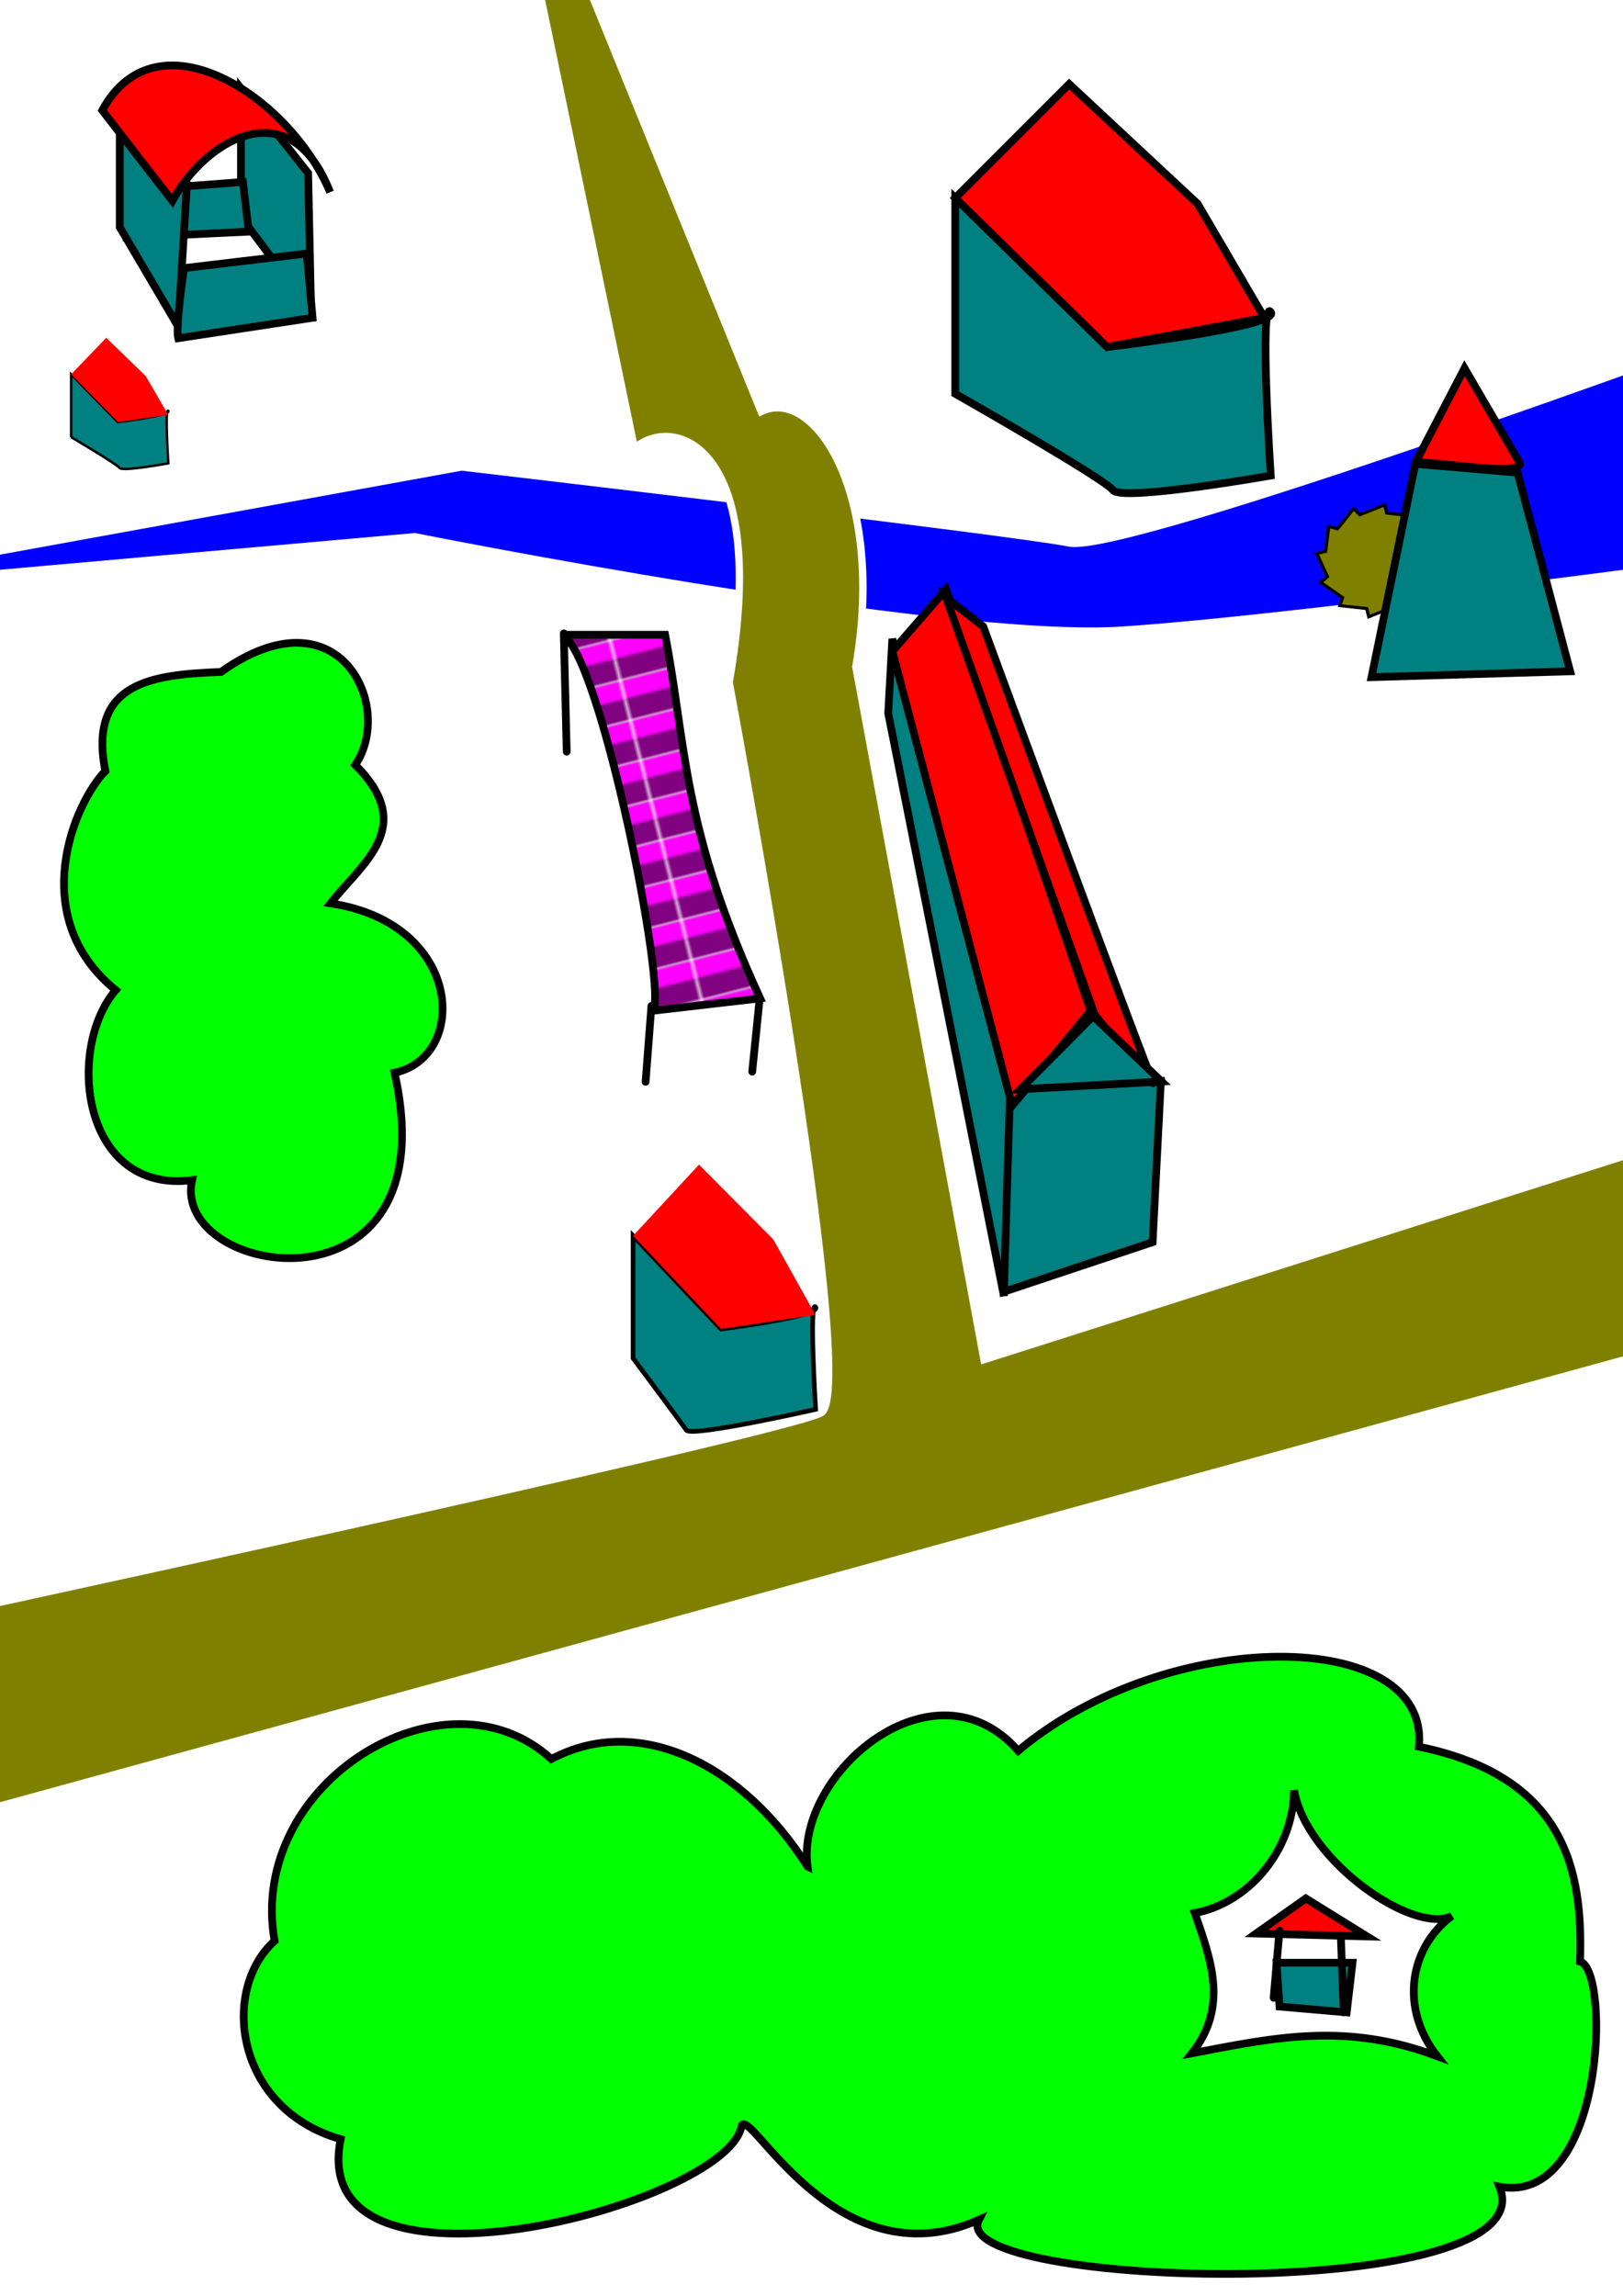 <?xml version="1.0" encoding="UTF-8" standalone="no"?>
<!-- Created with Inkscape (http://www.inkscape.org/) -->

<svg
   xmlns:dc="http://purl.org/dc/elements/1.1/"
   xmlns:cc="http://creativecommons.org/ns#"
   xmlns:rdf="http://www.w3.org/1999/02/22-rdf-syntax-ns#"
   xmlns:svg="http://www.w3.org/2000/svg"
   xmlns="http://www.w3.org/2000/svg"
   xmlns:xlink="http://www.w3.org/1999/xlink"
   xmlns:sodipodi="http://sodipodi.sourceforge.net/DTD/sodipodi-0.dtd"
   xmlns:inkscape="http://www.inkscape.org/namespaces/inkscape"
   width="210mm"
   height="297mm"
   viewBox="0 0 210 297"
   version="1.1"
   id="svg8"
   inkscape:version="0.92.3 (2405546, 2018-03-11)"
   sodipodi:docname="gobbendale.svg">
  <defs
     id="defs2">
    <pattern
       inkscape:collect="always"
       xlink:href="#pattern2434"
       id="pattern2442"
       patternTransform="matrix(0.445,-0.114,0.073,0.287,-16.839,85.522)" />
    <pattern
       patternUnits="userSpaceOnUse"
       width="77.143"
       height="42.857"
       patternTransform="matrix(0.265,0,0,0.265,39.688,45.457)"
       id="pattern2422">
      <path
         inkscape:connector-curvature="0"
         id="path2418"
         d="M 0,10.714 59.495,0 69.286,16.429 3.766,23.571 Z"
         style="opacity:1;fill:#000080;fill-opacity:1;stroke:none;stroke-width:3.881;stroke-linecap:round;stroke-miterlimit:4;stroke-dasharray:none;stroke-dashoffset:0;stroke-opacity:1" />
      <path
         inkscape:connector-curvature="0"
         id="path2420"
         d="M 70,16.429 77.143,32.143 10.714,42.857 5,24.286 Z"
         style="opacity:1;fill:#ff00ff;fill-opacity:1;stroke:none;stroke-width:3.78;stroke-linecap:round;stroke-miterlimit:4;stroke-dasharray:none;stroke-dashoffset:0;stroke-opacity:1" />
    </pattern>
    <pattern
       patternUnits="userSpaceOnUse"
       width="33.339"
       height="17.428"
       patternTransform="matrix(0.265,0,0,0.265,-16.839,85.522)"
       id="pattern2434">
      <rect
         y="5.6843419e-14"
         x="0"
         height="8.571"
         width="33.339"
         id="rect2430"
         style="opacity:0.99;fill:#ff00ff;fill-opacity:1;stroke:none;stroke-width:3.849;stroke-linecap:round;stroke-miterlimit:4;stroke-dasharray:none;stroke-dashoffset:0;stroke-opacity:1" />
      <rect
         y="7.831"
         x="0.004"
         height="9.596"
         width="33.335"
         id="rect2432"
         style="opacity:0.99;fill:#800080;fill-opacity:1;stroke:none;stroke-width:3.78;stroke-linecap:round;stroke-miterlimit:4;stroke-dasharray:none;stroke-dashoffset:0;stroke-opacity:1" />
    </pattern>
  </defs>
  <sodipodi:namedview
     id="base"
     pagecolor="#ffffff"
     bordercolor="#666666"
     borderopacity="1.0"
     inkscape:pageopacity="0.0"
     inkscape:pageshadow="2"
     inkscape:zoom="0.49497475"
     inkscape:cx="66.384322"
     inkscape:cy="882.56015"
     inkscape:document-units="mm"
     inkscape:current-layer="layer1"
     showgrid="false"
     inkscape:snap-global="false"
     inkscape:window-width="1366"
     inkscape:window-height="732"
     inkscape:window-x="0"
     inkscape:window-y="0"
     inkscape:window-maximized="1" />
  <g
     inkscape:label="Layer 1"
     inkscape:groupmode="layer"
     id="layer1">
    <path
       style="opacity:1;fill:#008080;fill-opacity:1;stroke:#000000;stroke-width:1;stroke-linecap:round;stroke-miterlimit:4;stroke-dasharray:none;stroke-dashoffset:0;stroke-opacity:1"
       d="M 40.249,40.157 31.178,28.062 V 11.431 l 8.693,10.961 z"
       id="path109-3"
       inkscape:connector-curvature="0"
       sodipodi:nodetypes="ccccc" />
    <path
       style="opacity:1;fill:#008080;fill-opacity:1;stroke:#000000;stroke-width:1;stroke-linecap:round;stroke-miterlimit:4;stroke-dasharray:none;stroke-dashoffset:0;stroke-opacity:1"
       d="m 16.31,30.724 c -0.378,-1.512 0,-6.048 0,-6.048 l 15.119,-1.134 0.756,6.426 z"
       id="path128-5"
       inkscape:connector-curvature="0" />
    <path
       style="opacity:1;fill:#0000ff;fill-opacity:1;stroke:#ffffff;stroke-width:1;stroke-linecap:round;stroke-miterlimit:4;stroke-dasharray:none;stroke-dashoffset:0;stroke-opacity:1"
       d="M -31.75,77.018 59.72,60.387 c 0,0 71.06,8.315 78.619,9.827 7.56,1.512 87.69,-27.97 87.69,-27.97 l 8.315,28.726 c 0,0 -65.768,9.071 -89.202,10.583 C 121.708,83.065 53.673,69.458 53.673,69.458 Z"
       id="path12"
       inkscape:connector-curvature="0" />
    <path
       style="opacity:1;fill:#808000;fill-opacity:1;stroke:#ffffff;stroke-width:0.954;stroke-linecap:round;stroke-miterlimit:4;stroke-dasharray:none;stroke-dashoffset:0;stroke-opacity:1"
       d="M 69.463,-2.827 82.094,58.005 c 4.965,-4.465 17.685,-0.541 12.25,30.256 0,0 17.149,91.767 11.872,94.525 -5.277,2.758 -123.625,28.265 -123.625,28.265 l 6.784,25.508 243.481,-66.872 -1.508,-26.887 -104.026,33.091 -16.584,-89.622 C 114.599,63.89 105.391,49.913 98.484,53.235 L 73.43,-8.401 Z"
       id="path16"
       inkscape:connector-curvature="0"
       sodipodi:nodetypes="cccsccccccccc" />
    <path
       style="opacity:1;fill:#008080;fill-opacity:1;stroke:#000000;stroke-width:1;stroke-linecap:round;stroke-miterlimit:4;stroke-dasharray:none;stroke-dashoffset:0;stroke-opacity:1"
       d="M 123.598,50.937 V 25.613 l 19.655,19.277 c 0,0 22.679,-2.646 21.167,-4.536 -1.512,-1.89 0,21.167 0,21.167 0,0 -19.277,3.402 -20.411,1.89 C 142.875,61.899 123.598,50.937 123.598,50.937 Z"
       id="path18"
       inkscape:connector-curvature="0" />
    <path
       style="opacity:1;fill:#ff0000;fill-opacity:1;stroke:#000000;stroke-width:1;stroke-linecap:round;stroke-miterlimit:4;stroke-dasharray:none;stroke-dashoffset:0;stroke-opacity:1"
       d="m 123.598,25.613 14.741,-14.741 16.631,15.497 8.629,14.741 -20.346,3.78 z"
       id="path20"
       inkscape:connector-curvature="0"
       sodipodi:nodetypes="cccccc" />
    <path
       sodipodi:type="star"
       style="opacity:1;fill:#808000;fill-opacity:1;stroke:#000000;stroke-width:1;stroke-linecap:round;stroke-miterlimit:4;stroke-dasharray:none;stroke-dashoffset:0;stroke-opacity:1"
       id="path26"
       sodipodi:sides="12"
       sodipodi:cx="175.94791"
       sodipodi:cy="76.828857"
       sodipodi:r1="16.060783"
       sodipodi:r2="18.63793"
       sodipodi:arg1="0.71661612"
       sodipodi:arg2="1.1789822"
       inkscape:flatsided="false"
       inkscape:rounded="0"
       inkscape:randomized="0"
       d="m 188.058,87.378 -4.993,6.676 -1.904,-2.034 -7.662,3.285 -0.632,-2.714 -8.278,-0.986 0.81,-2.666 -6.676,-4.993 2.034,-1.904 -3.285,-7.662 2.714,-0.632 0.986,-8.278 2.666,0.81 4.993,-6.676 1.904,2.034 7.662,-3.285 0.632,2.714 8.278,0.986 -0.81,2.666 6.676,4.993 -2.034,1.904 3.285,7.662 -2.714,0.632 -0.986,8.278 z"
       transform="matrix(0.42,0,0,0.392,104.234,42.434)" />
    <path
       style="opacity:1;fill:#008080;fill-opacity:1;stroke:#000000;stroke-width:1;stroke-linecap:round;stroke-miterlimit:4;stroke-dasharray:none;stroke-dashoffset:0;stroke-opacity:1"
       d="m 177.46,87.601 5.67,-27.592 13.229,1.134 6.804,25.702 z"
       id="path22"
       inkscape:connector-curvature="0"
       sodipodi:nodetypes="ccccc" />
    <path
       style="opacity:1;fill:#00ff00;fill-opacity:1;stroke:#000000;stroke-width:1;stroke-linecap:round;stroke-miterlimit:4;stroke-dasharray:none;stroke-dashoffset:0;stroke-opacity:1"
       d="m 104.483,241.462 c -1.568,-12.111 16.416,-27.319 27.261,-14.967 19.286,-16.198 53.328,-16.083 51.85,-0.535 18.794,3.881 21.266,15.765 20.847,27.796 3.981,1.086 3.223,31.591 -10.424,29.132 6.297,15.34 -72.004,13.259 -67.352,4.276 -18.727,8.323 -30.008,-15.459 -30.736,-12.027 -2.165,10.207 -56.464,24.365 -51.85,1.604 -13.695,-3.965 -15.581,-19.318 -8.553,-25.658 -3.609,-20.503 22.08,-36.123 35.814,-23.52 11.256,-6.019 24.733,0.596 33.141,13.898 z"
       id="path28"
       inkscape:connector-curvature="0"
       sodipodi:nodetypes="ccccccscccc" />
    <path
       style="opacity:1;fill:#ff0000;fill-opacity:1;stroke:#000000;stroke-width:1;stroke-linecap:round;stroke-miterlimit:4;stroke-dasharray:none;stroke-dashoffset:0;stroke-opacity:1"
       d="m 183.158,59.808 6.336,-12.17 7.17,12.294 c 0.141,1.715 -9.256,-0.083 -13.507,-0.124 z"
       id="path48"
       inkscape:connector-curvature="0"
       sodipodi:nodetypes="cccc" />
    <path
       style="opacity:1;fill:url(#pattern2442);fill-opacity:1;stroke:#000000;stroke-width:1;stroke-linecap:round;stroke-miterlimit:4;stroke-dasharray:none;stroke-dashoffset:0;stroke-opacity:1"
       d="m 84.457,130.758 13.898,-1.604 C 88.185,107.024 88.811,96.363 86.061,82.115 H 72.697 c 4.938,2.066 13.817,46.742 11.76,48.643 z"
       id="path69"
       inkscape:connector-curvature="0"
       sodipodi:nodetypes="ccccc" />
    <path
       style="opacity:1;fill:#008080;fill-opacity:1;stroke:#000000;stroke-width:1;stroke-linecap:round;stroke-miterlimit:4;stroke-dasharray:none;stroke-dashoffset:0;stroke-opacity:1"
       d="m 114.926,92.272 14.967,75.37 1.069,-25.123 -15.502,-59.868 z"
       id="path73"
       inkscape:connector-curvature="0"
       sodipodi:nodetypes="ccccc" />
    <path
       style="opacity:1;fill:#008080;fill-opacity:1;stroke:#000000;stroke-width:1;stroke-linecap:round;stroke-miterlimit:4;stroke-dasharray:none;stroke-dashoffset:0;stroke-opacity:1"
       d="m 130.695,140.915 19.511,-1.069 -1.069,20.847 -19.243,6.414 z"
       id="path75"
       inkscape:connector-curvature="0"
       sodipodi:nodetypes="ccccc" />
    <path
       style="opacity:1;fill:#ff0000;fill-opacity:1;stroke:#000000;stroke-width:1;stroke-linecap:round;stroke-miterlimit:4;stroke-dasharray:none;stroke-dashoffset:0;stroke-opacity:1"
       d="m 115.46,84.253 6.949,-8.018 18.709,54.523 -10.156,12.294 z"
       id="path77"
       inkscape:connector-curvature="0" />
    <path
       style="opacity:1;fill:#ff0000;fill-opacity:1;stroke:#000000;stroke-width:1;stroke-linecap:round;stroke-miterlimit:4;stroke-dasharray:none;stroke-dashoffset:0;stroke-opacity:1"
       d="m 141.653,131.293 c 0,0 8.553,10.691 7.484,8.553 -1.069,-2.138 -21.916,-58.799 -21.916,-58.799 l -4.811,-3.742 z"
       id="path79"
       inkscape:connector-curvature="0" />
    <path
       style="opacity:1;fill:#008080;fill-opacity:1;stroke:#000000;stroke-width:1;stroke-linecap:round;stroke-miterlimit:4;stroke-dasharray:none;stroke-dashoffset:0;stroke-opacity:1"
       d="m 132.031,140.915 9.406,-9.465 8.866,8.461 z"
       id="path81"
       inkscape:connector-curvature="0"
       sodipodi:nodetypes="cccc" />
    <path
       style="opacity:1;fill:#008080;fill-opacity:1;stroke:#000000;stroke-width:0.601;stroke-linecap:round;stroke-miterlimit:4;stroke-dasharray:none;stroke-dashoffset:0;stroke-opacity:1"
       d="m 81.915,175.707 v -15.831 l 11.371,12.05 c 0,0 13.121,-1.654 12.246,-2.835 -0.875,-1.181 0,13.232 0,13.232 0,0 -16.066,3.638 -16.722,2.693 -0.656,-0.945 -6.895,-9.309 -6.895,-9.309 z"
       id="path18-3"
       inkscape:connector-curvature="0"
       sodipodi:nodetypes="cccccsc" />
    <path
       style="opacity:1;fill:#ff0000;fill-opacity:1;stroke:none;stroke-width:0.601;stroke-linecap:round;stroke-miterlimit:4;stroke-dasharray:none;stroke-dashoffset:0;stroke-opacity:1"
       d="m 81.915,159.876 8.529,-9.215 9.622,9.688 5.443,9.749 -12.222,1.828 z"
       id="path20-6"
       inkscape:connector-curvature="0"
       sodipodi:nodetypes="cccccc" />
    <path
       style="opacity:1;fill:#008080;fill-opacity:1;stroke:#000000;stroke-width:0.314;stroke-linecap:round;stroke-miterlimit:4;stroke-dasharray:none;stroke-dashoffset:0;stroke-opacity:1"
       d="m 9.202,56.547 v -8.122 l 6.055,6.182 c 0,0 6.987,-0.849 6.521,-1.455 -0.466,-0.606 0,6.788 0,6.788 0,0 -5.939,1.091 -6.288,0.606 -0.349,-0.485 -6.288,-4 -6.288,-4 z"
       id="path18-3-7"
       inkscape:connector-curvature="0" />
    <path
       style="opacity:1;fill:#ff0000;fill-opacity:1;stroke:none;stroke-width:0.314;stroke-linecap:round;stroke-miterlimit:4;stroke-dasharray:none;stroke-dashoffset:0;stroke-opacity:1"
       d="m 9.202,48.425 4.542,-4.728 5.124,4.97 2.898,5.002 -6.508,0.938 z"
       id="path20-6-5"
       inkscape:connector-curvature="0"
       sodipodi:nodetypes="cccccc" />
    <path
       style="opacity:1;fill:#008080;fill-opacity:1;stroke:#000000;stroke-width:1;stroke-linecap:round;stroke-miterlimit:4;stroke-dasharray:none;stroke-dashoffset:0;stroke-opacity:1"
       d="M 23.057,42.244 15.497,29.393 V 12.762 l 8.693,10.961 z"
       id="path109"
       inkscape:connector-curvature="0"
       sodipodi:nodetypes="ccccc" />
    <path
       style="opacity:1;fill:#ff0000;fill-opacity:1;stroke:#000000;stroke-width:1;stroke-linecap:round;stroke-miterlimit:4;stroke-dasharray:none;stroke-dashoffset:0;stroke-opacity:1"
       d="m 13.229,14.274 9.071,11.717 C 26.332,18.432 37.42,11.25 42.711,24.857 37.43,12.346 20.25,1.315 13.229,14.274 Z"
       id="path111"
       inkscape:connector-curvature="0"
       sodipodi:nodetypes="cccc" />
    <path
       style="opacity:1;fill:#008080;fill-opacity:1;stroke:#000000;stroke-width:1;stroke-linecap:round;stroke-miterlimit:4;stroke-dasharray:none;stroke-dashoffset:0;stroke-opacity:1"
       d="M 23.057,43.756 C 22.679,42.244 23.812,34.685 23.812,34.685 l 15.875,-1.89 0.756,8.315 z"
       id="path128"
       inkscape:connector-curvature="0"
       sodipodi:nodetypes="ccccc" />
    <path
       style="opacity:1;fill:#ffffff;fill-opacity:1;stroke:#000000;stroke-width:1;stroke-linecap:round;stroke-miterlimit:4;stroke-dasharray:none;stroke-dashoffset:0;stroke-opacity:1"
       d="m 154.214,265.628 c 4.774,-6.048 2.469,-12.095 0.378,-18.143 6.804,-1.26 12.691,-7.888 12.851,-15.875 1.614,9.166 15.447,18.702 20.411,16.253 -5.503,4.101 -6.771,11.923 -1.89,18.143 -11.762,-4.408 -20.826,-2.473 -31.75,-0.378 z"
       id="path145"
       inkscape:connector-curvature="0"
       sodipodi:nodetypes="cccccc" />
    <path
       style="opacity:1;fill:#008080;fill-opacity:1;stroke:#000000;stroke-width:1;stroke-linecap:round;stroke-miterlimit:4;stroke-dasharray:none;stroke-dashoffset:0;stroke-opacity:1"
       d="m 165.554,259.58 -0.378,-5.67 h 9.827 l -0.756,6.426 z"
       id="path147"
       inkscape:connector-curvature="0" />
    <path
       style="opacity:1;fill:#ff0000;fill-opacity:1;stroke:#000000;stroke-width:1;stroke-linecap:round;stroke-miterlimit:4;stroke-dasharray:none;stroke-dashoffset:0;stroke-opacity:1"
       d="m 162.53,250.131 6.426,-4.536 7.938,4.914 z"
       id="path149"
       inkscape:connector-curvature="0" />
    <path
       style="opacity:1;fill:#008080;fill-opacity:1;stroke:#000000;stroke-width:1;stroke-linecap:round;stroke-miterlimit:4;stroke-dasharray:none;stroke-dashoffset:0;stroke-opacity:1"
       d="m 164.798,258.446 0.756,-8.693"
       id="path153"
       inkscape:connector-curvature="0" />
    <path
       style="opacity:1;fill:#008080;fill-opacity:1;stroke:#000000;stroke-width:1;stroke-linecap:round;stroke-miterlimit:4;stroke-dasharray:none;stroke-dashoffset:0;stroke-opacity:1"
       d="m 173.869,260.336 -0.378,-9.827"
       id="path155"
       inkscape:connector-curvature="0" />
    <path
       style="opacity:1;fill:#00ff00;fill-opacity:1;stroke:#000000;stroke-width:1;stroke-linecap:round;stroke-miterlimit:4;stroke-dasharray:none;stroke-dashoffset:0;stroke-opacity:1"
       d="m 13.631,99.755 c -2.267,-11.532 6.048,-12.483 14.967,-12.829 15.233,-10.836 22.517,4.397 17.373,12.027 8.007,7.986 0.966,12.628 -3.207,17.907 17.337,2.639 17.838,19.917 8.285,21.916 7.263,32.391 -28.951,26.575 -26.192,13.898 C 10.599,154.469 8.473,135.695 14.967,128.086 3.232,118.527 9.715,103.698 13.631,99.755 Z"
       id="path157"
       inkscape:connector-curvature="0"
       sodipodi:nodetypes="cccccccc" />
    <path
       style="opacity:1;fill:#00ff00;fill-opacity:1;stroke:#000000;stroke-width:1;stroke-linecap:round;stroke-miterlimit:4;stroke-dasharray:none;stroke-dashoffset:0;stroke-opacity:1"
       d="m 72.949,81.932 0.378,15.308"
       id="path159"
       inkscape:connector-curvature="0" />
    <path
       style="opacity:1;fill:#00ff00;fill-opacity:1;stroke:#000000;stroke-width:1;stroke-linecap:round;stroke-miterlimit:4;stroke-dasharray:none;stroke-dashoffset:0;stroke-opacity:1"
       d="m 84.289,130.124 -0.756,9.827"
       id="path161"
       inkscape:connector-curvature="0" />
    <path
       style="opacity:1;fill:#00ff00;fill-opacity:1;stroke:#000000;stroke-width:1;stroke-linecap:round;stroke-miterlimit:4;stroke-dasharray:none;stroke-dashoffset:0;stroke-opacity:1"
       d="m 98.274,129.368 -0.945,9.26"
       id="path163"
       inkscape:connector-curvature="0" />
  </g>
</svg>
